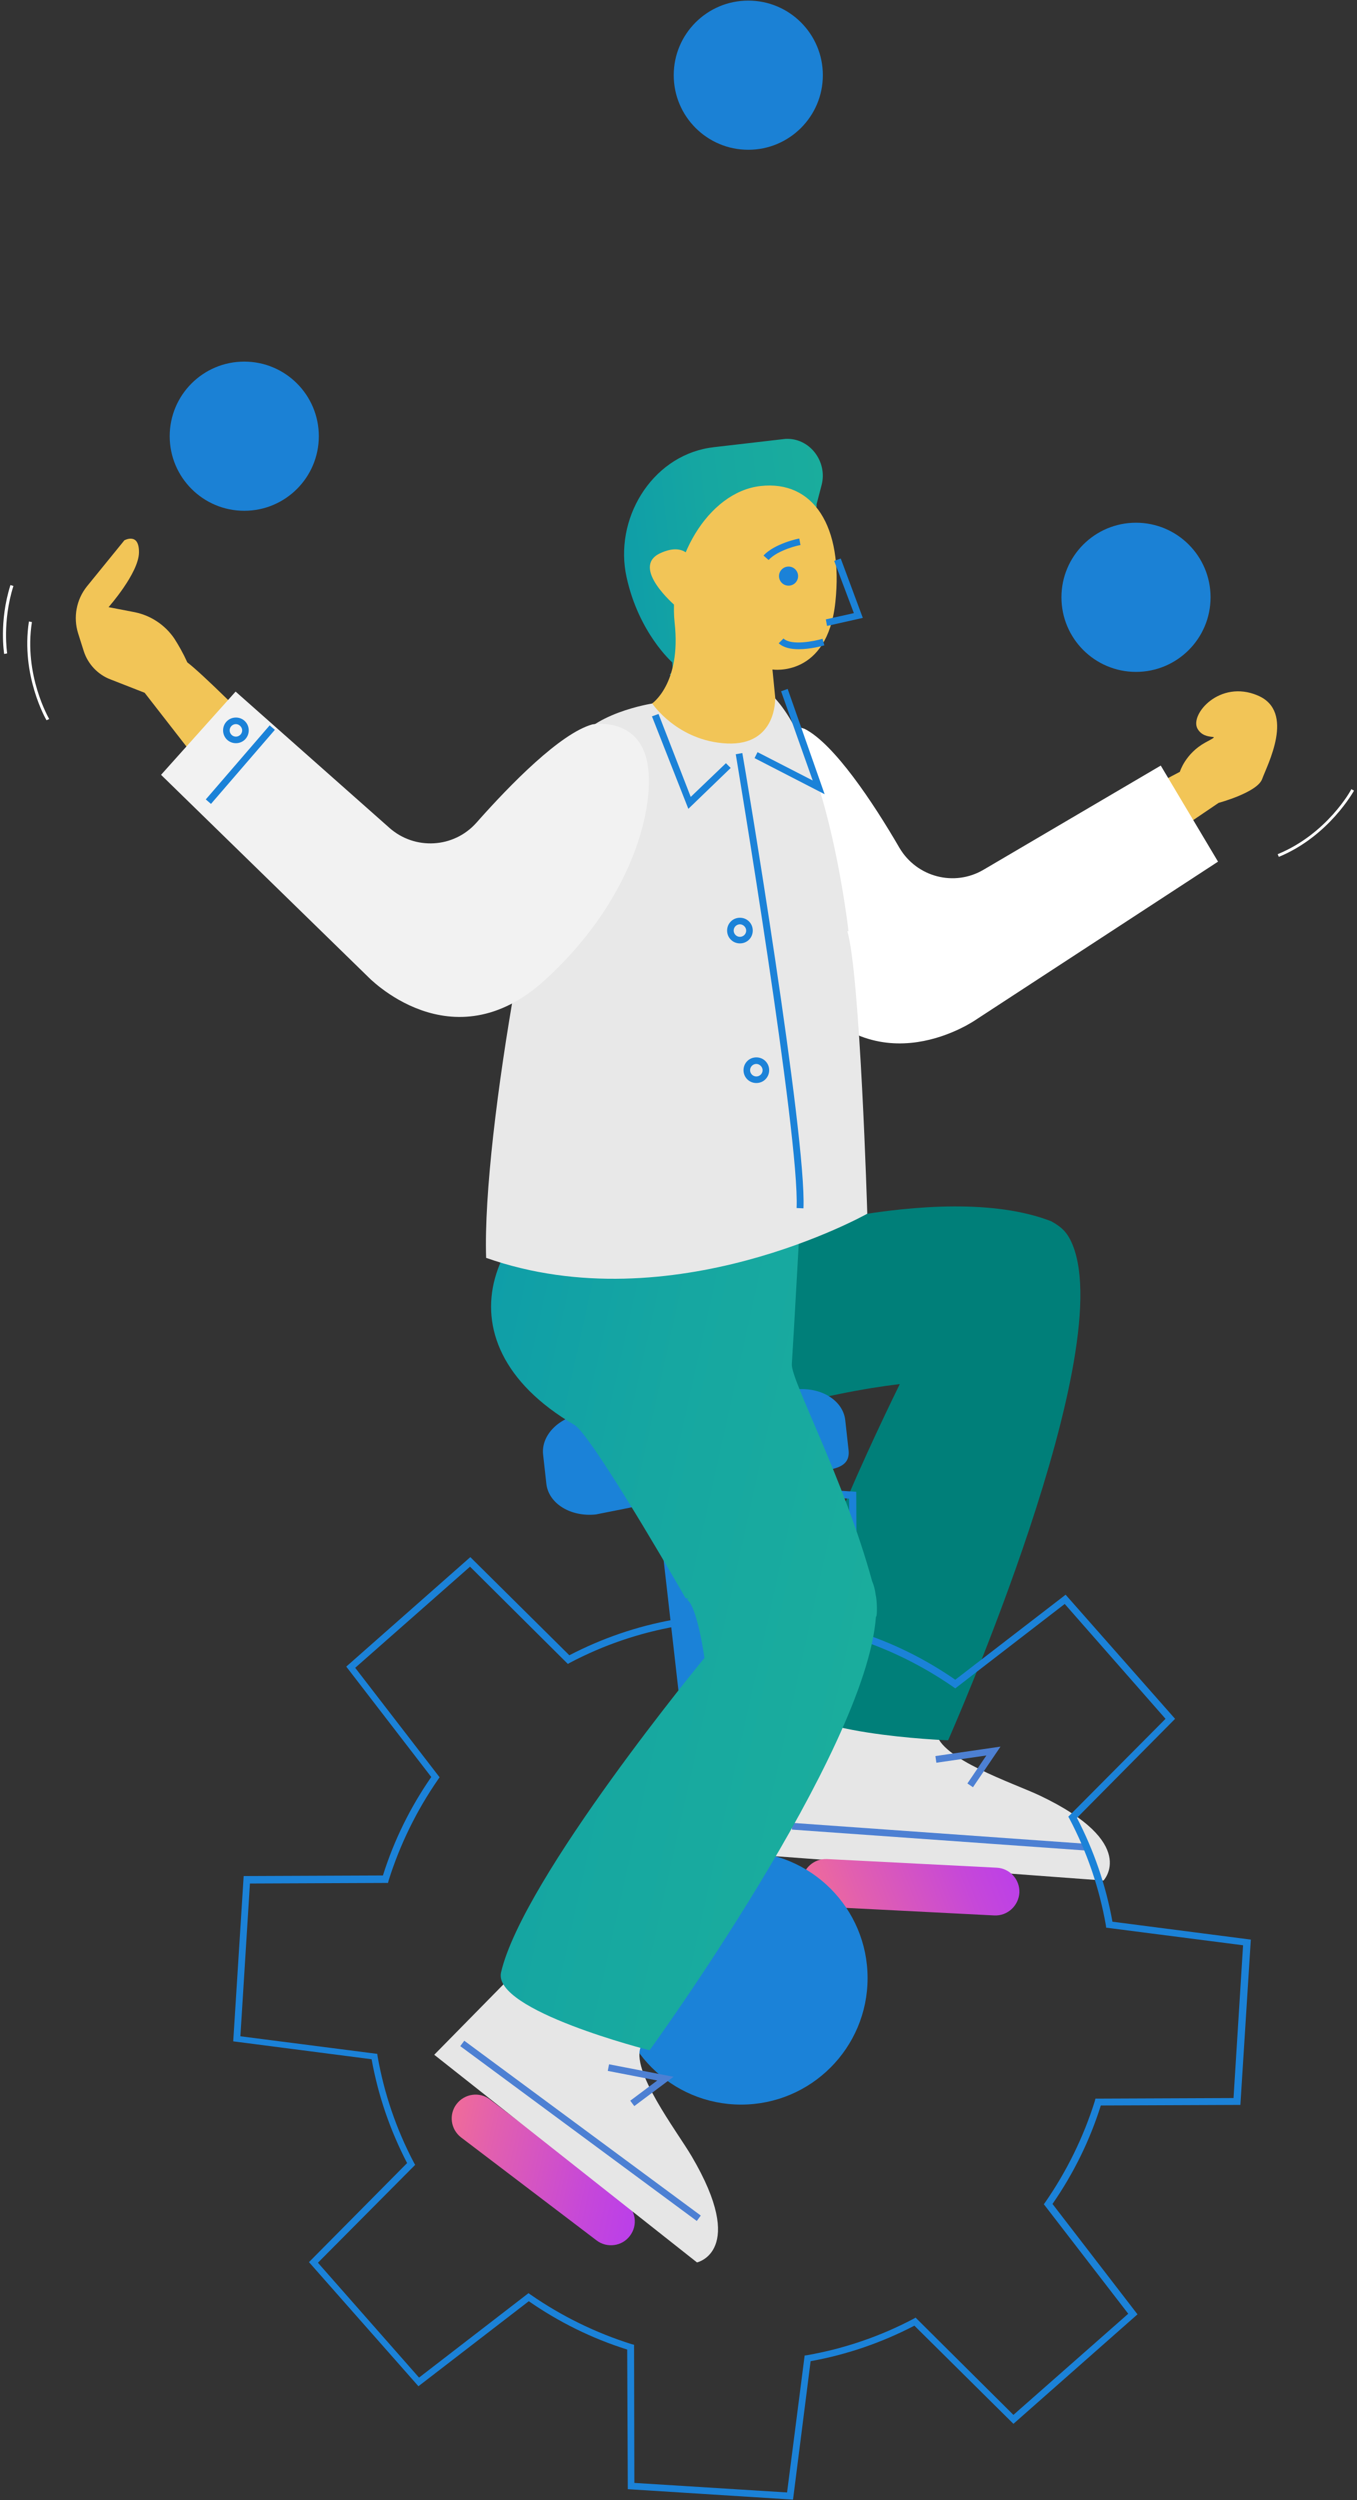 <?xml version="1.0" encoding="utf-8"?>
<!-- Generator: Adobe Illustrator 23.1.0, SVG Export Plug-In . SVG Version: 6.00 Build 0)  -->
<svg version="1.1" id="Слой_1" xmlns="http://www.w3.org/2000/svg" xmlns:xlink="http://www.w3.org/1999/xlink" x="0px" y="0px"
	 viewBox="0 0 455 838" style="enable-background:new 0 0 455 838;" xml:space="preserve">
<rect x="0" y="0" width="455" height="838" fill="#333333" stroke="none"/>
<style type="text/css">
	.st0{fill:#F2C557;}
	.st1{fill:#FFFFFF;}
	.st2{fill:url(#SVGID_1_);}
	.st3{fill:#1B82D8;}
	.st4{fill:#E6E6E6;}
	.st5{fill:none;stroke:#4D80D3;stroke-width:2.256;stroke-miterlimit:10;}
	.st6{fill:url(#SVGID_2_);}
	.st7{fill:#007F79;}
	.st8{fill:url(#SVGID_3_);}
	.st9{fill:url(#SVGID_4_);}
	.st10{fill:#E8E8E8;}
	.st11{fill:#1B81D5;}
	.st12{fill:#F2F2F2;}

	@keyframes rotate {
		from {
			transform: rotate(0)
		}

		to {
			transform: rotate(360deg)
		}
	}

	@keyframes float {
		from {
			transform: translateY(0)
		}

		50% {
			transform: translateY(-15px)
		}

		to {
			transform: translateY(0)
		}
	}

	#шестеренка {
		transform-origin: 55% 79%;
		animation: rotate 5s linear infinite;
	}

</style>
<g id="рука_1_">
	<path class="st0" d="M354.6,305.7l54-36.6c0,0,13-3.5,14.6-8s11.3-22.6-1.5-28c-12.7-5.4-22.8,6.3-20.2,11.1
		c2.6,4.7,9.3,1.1,2.6,4.7c-6.7,3.7-8.5,9.8-8.5,9.8L333,291.6L354.6,305.7z"/>
	<path class="st1" d="M269.8,244.3c0,0-13.1-5.2-19.6,6.9s-6.6,45.9,18.6,80.1s58.7,10.3,58.7,10.3l80.9-52.8l-19.2-32.2l-59.4,34.9
		c-9.8,5.8-22.4,2.5-28.2-7.3C292.9,269.2,279.7,249.3,269.8,244.3z"/>
	<g>
		<path class="st1" d="M428.8,287.2l-0.4-0.9c16.6-6.8,24.7-21.6,24.7-21.8l0.9,0.5C453.9,265.1,445.7,280.2,428.8,287.2z"/>
	</g>
</g>
<g id="голова">
	
		<linearGradient id="SVGID_1_" gradientUnits="userSpaceOnUse" x1="758.594" y1="790.215" x2="828.085" y2="790.215" gradientTransform="matrix(0.994 -0.113 -0.113 -0.994 -454.956 1061.385)">
		<stop  offset="0" style="stop-color:#0F9EA8"/>
		<stop  offset="0.441" style="stop-color:#16A7A1"/>
		<stop  offset="1" style="stop-color:#1AAD9D"/>
	</linearGradient>
	<path class="st2" d="M246.1,182.4l-17.7,42.3c-6.9,0.8-2.2,4.2-3-2.7c0,0-11.2-9.8-15.3-28.5c-4.3-19.3,8.1-40.2,27.7-43.4
		c0.5-0.1,1-0.1,1.4-0.2l23.3-2.7c0.3,0,0.6-0.1,0.9-0.1c8.1-0.4,14.1,7.6,12.1,15.4l-1.7,6.5C274.6,176.1,253.1,181.6,246.1,182.4z
		"/>
	<path class="st0" d="M232.9,189.6c0,0-1.8-8.8-11.7-4.1c-9.8,4.8,5.3,17.6,5.3,17.6L232.9,189.6z"/>
	<path class="st0" d="M260.7,241.6l-1.7-17.2c0,0,18.4,2.8,21.1-22.6s-7.4-40.9-25.1-38.9s-31,25.2-28.8,45.8
		c2.3,20.6-7.7,27.2-7.7,27.2s-3.7,25.3,8.6,28.4C239.3,267.4,265.3,256.3,260.7,241.6z"/>
	<g>
		<circle class="st3" cx="264.4" cy="193.1" r="3.2"/>
	</g>
	<g>
		<path class="st3" d="M257.7,187.7l-1.7-1.5c3.7-4,11.7-5.7,12-5.7l0.4,2.2C268.4,182.6,260.9,184.2,257.7,187.7z"/>
	</g>
	<g>
		<polygon class="st3" points="277.3,209.8 276.9,207.6 286.3,205.5 279.7,188 281.9,187.2 289.3,207.1 		"/>
	</g>
	<g>
		<path class="st3" d="M267.8,217.6c-2.6,0-5.1-0.5-6.7-2l1.6-1.6c2.6,2.5,10.4,0.9,13.1,0.1l0.6,2.2
			C275.7,216.5,271.8,217.6,267.8,217.6z"/>
	</g>
</g>
<g id="нога_2">
	<g>
		<path class="st4" d="M267.1,572.4L258,622l112,8.3c0,0,12.1-12.6-21.4-28.5c-8.9-4.2-33.5-12.3-34.7-21.2l0,0L267.1,572.4z"/>
		<line class="st5" x1="363.9" y1="619.1" x2="265.6" y2="612.1"/>
		<polyline class="st5" points="313.8,589.7 333.1,586.9 325.3,598.4 		"/>
	</g>
	
		<linearGradient id="SVGID_2_" gradientUnits="userSpaceOnUse" x1="6369.271" y1="6738.312" x2="6437.051" y2="6738.312" gradientTransform="matrix(0.929 -0.37 -0.37 -0.929 -3147.765 9263.022)">
		<stop  offset="0" style="stop-color:#F06C99"/>
		<stop  offset="0.223" style="stop-color:#E260AE"/>
		<stop  offset="0.738" style="stop-color:#C648D8"/>
		<stop  offset="1" style="stop-color:#BB3FE9"/>
	</linearGradient>
	<path class="st6" d="M333.4,642l-56.9-2.9c-4.4-0.2-7.8-4-7.6-8.4l0,0c0.2-4.4,4-7.8,8.4-7.6l56.9,2.9c4.4,0.2,7.8,4,7.6,8.4l0,0
		C341.5,638.8,337.8,642.2,333.4,642z"/>
	<path class="st7" d="M352.4,409.3c-37.9-14.6-106.1,7.8-106.1,7.8l-64,6.1c-6,44.9,18.8,65.9,72.6,50.6c19.8-5.7,35.2-8.5,46.8-9.9
		c-12.3,25.1-37.7,79.8-38,104.3c-0.2,13.1,54.2,15.1,54.2,15.1s59-132.9,40.9-167.9C357.7,413.4,356.5,411.5,352.4,409.3z"/>
</g>
<g id="шестеренка">
	<g>
		<path class="st3" d="M265.9,837.8l-55.4-3.5l-0.2-46.8c-11.8-3.7-22.9-9.2-33-16.2l-37,28.5l-36.7-41.6l32.9-33.2
			c-5.7-11-9.7-22.6-11.9-34.8l-46.4-6l3.5-55.4l46.7-0.2c3.7-11.8,9.2-22.9,16.2-33l-28.5-37l41.6-36.7l33.2,32.9
			c11-5.7,22.6-9.7,34.8-11.9l6-46.4l55.4,3.5l0.2,46.8c11.8,3.7,22.9,9.2,33,16.2l37-28.5l36.7,41.6l-32.9,33.2
			c5.7,11,9.7,22.6,11.9,34.8l46.4,6l-3.5,55.4l-46.8,0.2c-3.7,11.8-9.2,22.9-16.2,33l28.5,37l-41.6,36.7l-33.2-32.9
			c-11,5.7-22.6,9.7-34.8,11.9L265.9,837.8z M212.7,832.2l51.2,3.2l5.9-45.9l0.8-0.1c12.5-2.2,24.5-6.3,35.7-12.2l0.7-0.4l32.8,32.6
			l38.5-33.9L350,738.8l0.5-0.7c7.2-10.4,12.8-21.8,16.6-33.9l0.2-0.8l46.3-0.2l3.2-51.2l-45.9-5.9l-0.1-0.8
			c-2.2-12.5-6.3-24.5-12.2-35.7l-0.4-0.7l32.6-32.8L357,537.6l-36.7,28.3l-0.7-0.5c-10.4-7.2-21.8-12.8-33.9-16.6l-0.8-0.2
			l-0.2-46.3l-51.2-3.2l-5.9,45.9l-0.8,0.1c-12.5,2.2-24.5,6.3-35.7,12.2l-0.7,0.4l-32.8-32.6L119.1,559l28.3,36.7l-0.5,0.7
			c-7.2,10.4-12.8,21.8-16.6,33.9l-0.2,0.8l-46.3,0.2l-3.2,51.2l45.9,5.9l0.1,0.8c2.2,12.5,6.3,24.5,12.2,35.7l0.4,0.7l-32.6,32.8
			l33.9,38.5l36.7-28.3l0.7,0.5c10.4,7.2,21.8,12.8,33.9,16.6l0.8,0.2L212.7,832.2z"/>
	</g>
</g>
<g id="велосипед">
	<path class="st3" d="M270.1,493.6l-70.3,14c-8.4,0.9-15.8-3.6-16.6-10.2l-1.1-9.9c-0.7-6.6,5.5-12.7,13.8-13.7l70.9-8.1
		c8.4-0.9,15.8,3.6,16.6,10.2l1.1,9.9C285.4,492.5,278.5,492.7,270.1,493.6z"/>
	<circle class="st3" cx="248.5" cy="663" r="42.4"/>
	<g>
		
			<rect x="228.4" y="486.7" transform="matrix(0.994 -0.113 0.113 0.994 -63.415 30.595)" class="st3" width="20" height="177"/>
	</g>
</g>
<g id="нога">
	
		<linearGradient id="SVGID_3_" gradientUnits="userSpaceOnUse" x1="-443.603" y1="2053.143" x2="-375.786" y2="2053.143" gradientTransform="matrix(0.976 0.217 0.217 -0.976 135.7 2820.439)">
		<stop  offset="0" style="stop-color:#F06C99"/>
		<stop  offset="0.223" style="stop-color:#E260AE"/>
		<stop  offset="0.738" style="stop-color:#C648D8"/>
		<stop  offset="1" style="stop-color:#BB3FE9"/>
	</linearGradient>
	<path class="st8" d="M200,750.9l-45.4-34.5c-3.5-2.7-4.2-7.7-1.5-11.2l0,0c2.7-3.5,7.7-4.2,11.2-1.5l45.4,34.5
		c3.5,2.7,4.2,7.7,1.5,11.2l0,0C208.6,752.9,203.5,753.6,200,750.9z"/>
	<g>
		<g>
			<path class="st4" d="M180.9,652.8l-35.3,35.9l88.1,69.6c0,0,17-3.7-1.8-35.6c-5-8.5-20.8-29-16.9-37l0,0L180.9,652.8z"/>
			<polyline class="st5" points="204,693 223.1,696.7 212,705 			"/>
		</g>
		
			<linearGradient id="SVGID_4_" gradientUnits="userSpaceOnUse" x1="-490.512" y1="2243.777" x2="-340.5" y2="2243.777" gradientTransform="matrix(0.976 0.217 0.217 -0.976 135.7 2820.439)">
			<stop  offset="0" style="stop-color:#0F9EA8"/>
			<stop  offset="0.441" style="stop-color:#16A7A1"/>
			<stop  offset="1" style="stop-color:#1AAD9D"/>
		</linearGradient>
		<path class="st9" d="M293.6,534.5c-0.2-1.7-0.6-3.2-1.2-4.6c-9.3-34-27.3-67.4-26.9-72.7c0.4-5.7,3-52.5,3-52.5l-60.4-14.2
			c-43.2,13.4-64,58.7-15.5,87.1c5.1,3,28.6,43,37.3,58.1c0.4,0,0.7,0.1,1.1,0.1c-0.2,0.1-0.5,0.2-0.7,0.3
			c3.5,2.2,5.9,19.6,5.9,19.6s-60.9,73.8-68.2,105.4c-2.9,12.8,49.8,26.1,49.8,26.1s72.6-99.9,75.9-145.3
			C294.2,542,294.1,536.3,293.6,534.5z"/>
	</g>
	<line class="st5" x1="234.3" y1="743.5" x2="155" y2="684.9"/>
</g>
<g id="тело">
	<path class="st10" d="M284.1,312.1h0.4c0,0-6.5-58.2-24.6-78c0,0,0.6,15.8-16.1,15.1c-16.7-0.8-25.1-13.4-25.1-13.4
		s-21.4,3.3-26.4,14.6C181,275.4,161.6,379,163,421.6c62.4,22,127.8-14.8,127.8-14.8S288.4,326.2,284.1,312.1z"/>
	<g>
		<path class="st3" d="M269.4,405l-2.3-0.1c1.1-23.5-20.2-150.8-20.4-152.1l2.2-0.4C249.9,257.7,270.5,381.2,269.4,405z"/>
	</g>
	<g>
		<path class="st3" d="M248.1,316.2c-2.4,0-4.3-1.9-4.3-4.3c0-2.4,1.9-4.3,4.3-4.3c2.4,0,4.3,1.9,4.3,4.3
			C252.4,314.3,250.5,316.2,248.1,316.2z M248.1,309.8c-1.1,0-2.1,0.9-2.1,2.1c0,1.1,0.9,2.1,2.1,2.1c1.1,0,2.1-0.9,2.1-2.1
			C250.2,310.8,249.2,309.8,248.1,309.8z"/>
	</g>
	<g>
		<path class="st3" d="M253.6,363c-2.4,0-4.3-1.9-4.3-4.3c0-2.4,1.9-4.3,4.3-4.3c2.4,0,4.3,1.9,4.3,4.3
			C257.9,361.1,256,363,253.6,363z M253.6,356.6c-1.1,0-2.1,0.9-2.1,2.1c0,1.1,0.9,2.1,2.1,2.1c1.1,0,2.1-0.9,2.1-2.1
			C255.7,357.6,254.7,356.6,253.6,356.6z"/>
	</g>
	<g>
		<polygon class="st3" points="276.5,266.2 253,254.1 254,252.1 272.5,261.6 261.9,231.7 264.1,230.9 		"/>
	</g>
	<g>
		<polygon class="st3" points="230.8,271.1 218.6,240.1 220.8,239.3 231.6,267.1 243.4,255.8 245,257.4 		"/>
	</g>
</g>
<circle id="шар_3" class="st11" cx="380.9" cy="200.2" r="25"/>
<circle id="шар_2" class="st11" cx="250.9" cy="25.2" r="25"/>
<circle id="шар_1" class="st11" cx="81.9" cy="146.2" r="25"/>
<g id="рука">
	<g>
		<path class="st0" d="M106.3,306.5l-57.8-74.3L37,227.7c-4.2-1.6-7.5-5.1-8.9-9.4l-1.9-6c-1.7-5.4-0.6-11.3,2.9-15.7l12.6-15.5
			c0,0,5-2.8,4.9,4.1c-0.1,6.9-10.2,18.3-10.2,18.3l8.8,1.7c5.4,1.1,10.2,4.3,13.3,8.9c1.4,2.2,2.9,4.8,4.3,7.9
			c10.4,8,56.8,56.5,56.8,56.5"/>
		<path class="st12" d="M198.6,242.8c0,0,13.9-2.5,17.9,10.6c4,13.1-2.3,46.3-33.7,75s-59.6-1.2-59.6-1.2L54,259.7l25-27.9
			l51.6,45.7c8.5,7.5,21.5,6.8,29.1-1.7C171.2,262.8,187.9,245.8,198.6,242.8z"/>
		<g>
			
				<rect x="64.2" y="255.2" transform="matrix(0.653 -0.757 0.757 0.653 -166.108 149.898)" class="st3" width="32.8" height="2.3"/>
		</g>
		<g>
			<path class="st3" d="M79.1,249.1c-2.4,0-4.3-1.9-4.3-4.3c0-2.4,1.9-4.3,4.3-4.3c2.4,0,4.3,1.9,4.3,4.3
				C83.4,247.2,81.5,249.1,79.1,249.1z M79.1,242.7c-1.1,0-2.1,0.9-2.1,2.1c0,1.1,0.9,2.1,2.1,2.1c1.1,0,2.1-0.9,2.1-2.1
				C81.2,243.7,80.2,242.7,79.1,242.7z"/>
		</g>
	</g>
	<g>
		<path class="st1" d="M15.6,241.4c-0.1-0.1-8.7-15-5.9-33.1l1,0.2c-2.8,17.8,5.7,32.3,5.8,32.5L15.6,241.4z"/>
	</g>
	<g>
		<path class="st1" d="M1.4,219.2c0-0.1-1.8-10.8,2.1-23.1l1,0.3c-3.8,12-2.1,22.5-2.1,22.6L1.4,219.2z"/>
	</g>
</g>
</svg>
